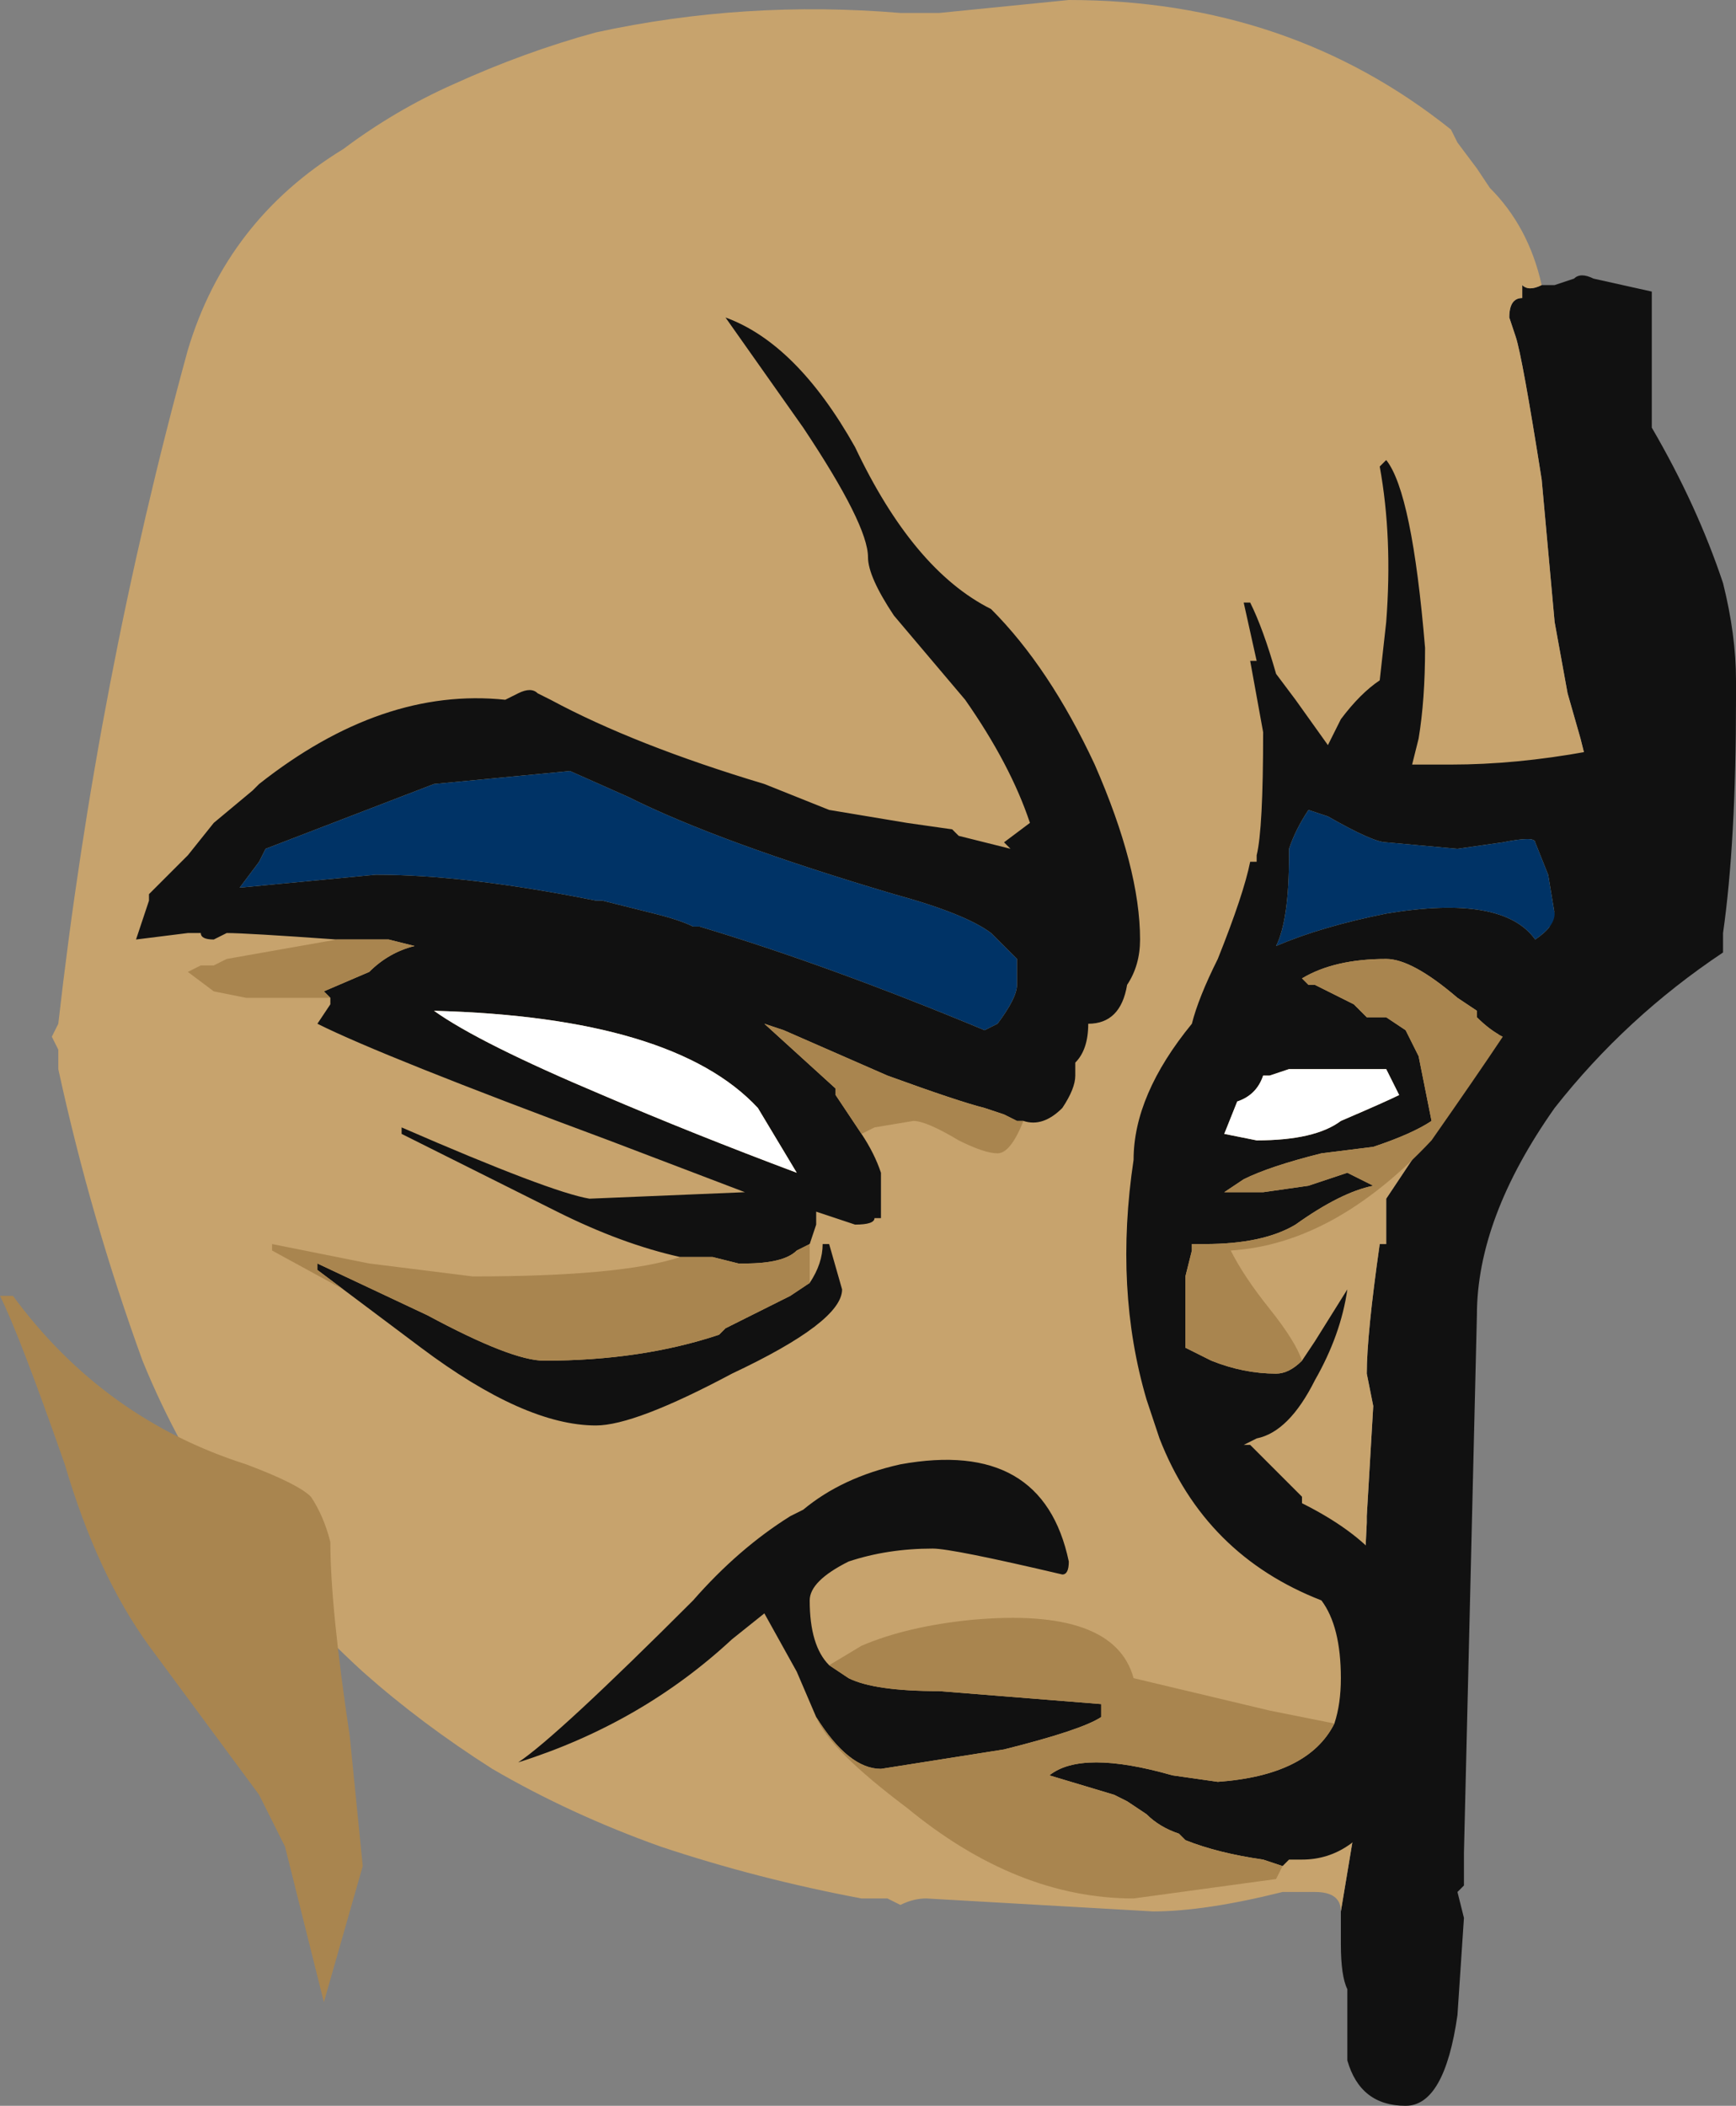 <?xml version="1.0" encoding="UTF-8" standalone="no"?>
<svg xmlns:ffdec="https://www.free-decompiler.com/flash" xmlns:xlink="http://www.w3.org/1999/xlink" ffdec:objectType="frame" height="113.75px" width="93.8px" xmlns="http://www.w3.org/2000/svg">
  <rect width="100%" height="100%" fill="#808080" stroke="none"/>
  <g transform="matrix(1.0, 0.0, 0.0, 1.0, 17.85, 74.2)">
    <use ffdec:characterId="270" height="16.25" transform="matrix(7.0, 0.0, 0.0, 7.0, -17.85, -74.2)" width="13.4" xlink:href="#shape0"/>
  </g>
  <defs>
    <g id="shape0" transform="matrix(1.0, 0.0, 0.0, 1.0, 2.55, 10.6)">
      <path d="M9.35 -8.4 L9.45 -8.4 9.6 -8.45 Q9.65 -8.5 9.75 -8.45 L10.2 -8.35 10.2 -7.3 Q10.55 -6.7 10.75 -6.1 10.85 -5.7 10.85 -5.35 L10.85 -5.2 Q10.85 -4.1 10.75 -3.4 L10.75 -3.25 Q10.0 -2.75 9.45 -2.05 8.85 -1.2 8.85 -0.45 L8.75 3.7 8.75 3.95 8.7 4.0 8.75 4.2 8.7 4.95 Q8.6 5.65 8.3 5.65 7.95 5.65 7.85 5.3 L7.85 4.75 Q7.8 4.65 7.8 4.4 L7.8 4.15 7.9 3.55 7.9 3.2 8.0 1.15 8.0 1.1 8.05 0.25 8.0 0.0 Q8.0 -0.3 8.1 -1.0 L8.15 -1.0 8.15 -1.35 8.55 -1.95 9.25 -2.95 9.75 -4.5 9.65 -4.9 9.55 -5.25 9.45 -5.8 9.35 -6.9 Q9.2 -7.85 9.15 -8.0 L9.1 -8.15 Q9.1 -8.3 9.2 -8.3 L9.2 -8.4 Q9.25 -8.35 9.35 -8.4 M-1.5 -1.45 L-1.5 -1.45" fill="#111111" fill-rule="evenodd" stroke="none"/>
      <path d="M7.8 4.15 Q7.8 4.0 7.6 4.0 L7.35 4.0 Q6.75 4.15 6.35 4.15 L4.6 4.05 Q4.5 4.05 4.4 4.1 L4.3 4.05 4.1 4.05 Q3.3 3.9 2.55 3.65 1.85 3.4 1.25 3.05 0.7 2.7 0.25 2.3 -0.9 1.25 -1.45 -0.1 -1.85 -1.2 -2.1 -2.35 L-2.1 -2.5 -2.15 -2.6 -2.1 -2.7 Q-1.8 -5.35 -1.1 -7.9 -0.8 -8.9 0.1 -9.45 0.5 -9.75 0.95 -9.95 1.5 -10.2 2.05 -10.35 3.2 -10.6 4.4 -10.5 L4.7 -10.5 5.7 -10.6 Q7.4 -10.6 8.65 -9.6 L8.7 -9.5 8.85 -9.3 8.95 -9.15 Q9.25 -8.85 9.35 -8.4 9.25 -8.35 9.2 -8.4 L9.2 -8.3 Q9.1 -8.3 9.1 -8.15 L9.15 -8.0 Q9.2 -7.85 9.35 -6.9 L9.45 -5.8 9.55 -5.25 9.65 -4.9 9.75 -4.5 9.25 -2.95 8.55 -1.95 8.15 -1.35 8.15 -1.0 8.1 -1.0 Q8.0 -0.3 8.0 0.0 L8.05 0.25 8.0 1.1 8.0 1.15 7.9 3.2 7.9 3.55 7.8 4.15 M-1.5 -1.45 L-1.5 -1.45" fill="#c7a36d" fill-rule="evenodd" stroke="none"/>
      <path d="M0.05 -3.35 Q-0.65 -3.4 -0.8 -3.4 L-0.9 -3.35 Q-1.0 -3.35 -1.0 -3.4 L-1.1 -3.4 -1.5 -3.35 -1.4 -3.65 -1.4 -3.7 -1.1 -4.0 -0.9 -4.25 -0.6 -4.5 -0.55 -4.55 Q0.4 -5.3 1.35 -5.2 L1.45 -5.25 Q1.55 -5.3 1.6 -5.25 L1.7 -5.2 Q2.35 -4.85 3.35 -4.55 L3.85 -4.35 4.45 -4.25 4.8 -4.2 4.85 -4.15 5.25 -4.05 5.2 -4.1 5.4 -4.25 Q5.25 -4.7 4.9 -5.2 L4.35 -5.85 Q4.15 -6.15 4.15 -6.3 4.15 -6.55 3.65 -7.3 L3.05 -8.15 Q3.6 -7.95 4.05 -7.15 4.5 -6.2 5.1 -5.9 5.55 -5.45 5.9 -4.7 6.25 -3.9 6.25 -3.35 6.25 -3.15 6.15 -3.0 6.1 -2.7 5.85 -2.7 5.85 -2.5 5.75 -2.4 L5.75 -2.3 Q5.75 -2.2 5.65 -2.05 5.5 -1.9 5.35 -1.95 L5.3 -1.95 5.2 -2.0 5.05 -2.05 Q4.85 -2.1 4.3 -2.3 L3.5 -2.65 3.35 -2.7 3.9 -2.2 3.9 -2.15 4.1 -1.85 Q4.2 -1.7 4.25 -1.55 L4.25 -1.2 4.2 -1.2 Q4.2 -1.15 4.05 -1.15 L3.75 -1.25 3.75 -1.15 3.7 -1.0 3.6 -0.95 Q3.5 -0.85 3.2 -0.85 L3.15 -0.85 2.95 -0.9 2.7 -0.9 Q2.25 -1.0 1.75 -1.25 L0.55 -1.85 0.55 -1.9 Q1.7 -1.4 2.0 -1.35 L3.2 -1.4 2.15 -1.8 Q0.4 -2.45 -0.1 -2.7 L0.0 -2.85 0.0 -2.9 -0.05 -2.95 0.3 -3.1 Q0.45 -3.25 0.65 -3.3 L0.45 -3.35 0.05 -3.35 M3.7 -0.7 Q3.8 -0.85 3.8 -1.0 L3.85 -1.0 3.95 -0.65 Q3.95 -0.4 3.1 0.0 2.35 0.4 2.05 0.4 1.5 0.4 0.7 -0.2 L0.1 -0.65 -0.1 -0.8 -0.1 -0.85 0.75 -0.45 Q1.4 -0.1 1.65 -0.1 2.4 -0.1 3.0 -0.3 L3.05 -0.35 3.55 -0.6 3.7 -0.7 M0.15 -4.3 L-0.5 -4.05 -0.55 -3.95 -0.7 -3.75 0.35 -3.85 Q1.05 -3.85 2.05 -3.65 L2.1 -3.65 2.5 -3.55 Q2.7 -3.5 2.8 -3.45 L2.85 -3.45 Q3.85 -3.15 5.05 -2.65 L5.15 -2.7 Q5.3 -2.9 5.3 -3.0 L5.3 -3.2 5.1 -3.4 Q4.9 -3.55 4.35 -3.7 3.0 -4.1 2.3 -4.45 L1.85 -4.65 0.8 -4.55 0.15 -4.3 M2.1 -2.15 Q2.8 -1.85 3.6 -1.55 L3.3 -2.05 Q2.65 -2.75 0.8 -2.8 1.15 -2.55 2.1 -2.15 M7.75 2.7 Q7.8 2.55 7.8 2.35 7.8 1.95 7.65 1.75 6.75 1.4 6.4 0.5 L6.3 0.2 Q6.05 -0.65 6.2 -1.65 6.2 -2.15 6.65 -2.7 6.7 -2.9 6.85 -3.2 7.05 -3.7 7.1 -3.95 L7.15 -3.95 7.15 -4.0 Q7.2 -4.2 7.2 -4.95 L7.1 -5.5 7.15 -5.5 7.05 -5.95 7.1 -5.95 Q7.2 -5.75 7.3 -5.4 L7.45 -5.2 7.7 -4.85 7.8 -5.05 Q7.95 -5.25 8.1 -5.35 L8.15 -5.8 Q8.2 -6.45 8.1 -7.0 L8.15 -7.05 Q8.35 -6.8 8.45 -5.6 8.45 -5.2 8.4 -4.9 L8.35 -4.7 8.65 -4.7 Q9.15 -4.7 9.7 -4.8 10.0 -4.85 10.0 -4.4 10.0 -4.1 9.8 -3.5 9.6 -2.85 9.3 -2.7 L9.15 -2.55 9.05 -2.6 Q8.95 -2.65 8.85 -2.75 L8.85 -2.8 8.7 -2.9 Q8.35 -3.2 8.15 -3.2 7.75 -3.2 7.5 -3.05 L7.55 -3.0 7.6 -3.0 7.9 -2.85 8.0 -2.75 8.1 -2.75 8.15 -2.75 8.3 -2.65 8.4 -2.45 8.5 -1.95 Q8.35 -1.85 8.05 -1.75 L7.65 -1.7 Q7.25 -1.6 7.05 -1.5 L6.9 -1.4 7.2 -1.4 7.55 -1.45 7.85 -1.55 8.05 -1.45 Q7.8 -1.4 7.45 -1.15 7.2 -1.0 6.75 -1.0 L6.65 -1.0 6.65 -0.95 6.6 -0.75 6.6 -0.2 6.8 -0.1 Q7.05 0.0 7.3 0.0 7.4 0.0 7.5 -0.1 L7.6 -0.25 7.85 -0.65 Q7.8 -0.3 7.6 0.05 7.4 0.45 7.15 0.5 L7.05 0.55 7.1 0.55 7.5 0.95 7.5 1.0 Q8.3 1.4 8.3 1.95 L8.25 2.7 8.3 2.8 Q8.3 3.05 8.15 3.3 7.9 3.75 7.5 3.75 L7.4 3.75 7.35 3.8 7.2 3.75 Q6.85 3.7 6.6 3.6 L6.55 3.55 Q6.4 3.5 6.3 3.4 L6.15 3.3 6.05 3.25 5.55 3.1 Q5.8 2.9 6.5 3.1 L6.85 3.15 Q7.55 3.1 7.75 2.7 M3.75 2.65 L3.6 2.3 3.35 1.85 3.1 2.05 Q2.4 2.7 1.45 3.0 1.75 2.8 2.8 1.75 3.15 1.35 3.55 1.1 L3.65 1.05 Q3.95 0.8 4.4 0.7 5.5 0.5 5.7 1.45 5.7 1.55 5.65 1.55 4.8 1.35 4.65 1.35 4.3 1.35 4.0 1.45 3.7 1.6 3.7 1.75 3.7 2.1 3.85 2.25 L4.0 2.35 Q4.2 2.45 4.7 2.45 L5.95 2.55 5.95 2.65 Q5.8 2.75 5.2 2.9 L4.25 3.05 Q4.0 3.05 3.75 2.65 M9.05 -4.1 L8.7 -4.05 8.15 -4.1 Q8.05 -4.1 7.7 -4.3 L7.55 -4.35 Q7.45 -4.2 7.4 -4.05 L7.4 -4.0 Q7.4 -3.5 7.3 -3.3 7.65 -3.45 8.15 -3.55 9.05 -3.7 9.3 -3.35 9.45 -3.45 9.45 -3.55 L9.4 -3.85 9.3 -4.1 Q9.3 -4.15 9.05 -4.1 M7.25 -2.3 L7.2 -2.3 Q7.15 -2.15 7.0 -2.1 L6.9 -1.85 7.15 -1.8 Q7.6 -1.8 7.8 -1.95 8.15 -2.1 8.25 -2.15 L8.15 -2.35 7.4 -2.35 7.25 -2.3" fill="#111111" fill-rule="evenodd" stroke="none"/>
      <path d="M5.35 -1.95 Q5.25 -1.7 5.15 -1.7 5.05 -1.7 4.85 -1.8 4.6 -1.95 4.5 -1.95 L4.2 -1.9 4.1 -1.85 3.9 -2.15 3.9 -2.2 3.35 -2.7 3.5 -2.65 4.3 -2.3 Q4.85 -2.1 5.05 -2.05 L5.2 -2.0 5.3 -1.95 5.35 -1.95 M3.7 -1.0 L3.7 -0.7 3.55 -0.6 3.05 -0.35 3.0 -0.3 Q2.4 -0.1 1.65 -0.1 1.4 -0.1 0.75 -0.45 L-0.1 -0.85 -0.1 -0.8 0.1 -0.65 -0.45 -0.95 -0.45 -1.0 0.3 -0.85 1.1 -0.75 Q2.25 -0.75 2.7 -0.9 L2.95 -0.9 3.15 -0.85 3.2 -0.85 Q3.5 -0.85 3.6 -0.95 L3.7 -1.0 M0.0 -2.9 L-0.65 -2.9 -0.9 -2.95 -1.1 -3.1 -1.0 -3.15 -0.9 -3.15 -0.8 -3.2 0.05 -3.35 0.45 -3.35 0.65 -3.3 Q0.45 -3.25 0.3 -3.1 L-0.05 -2.95 0.0 -2.9 M9.05 -2.6 Q8.85 -2.3 8.5 -1.8 7.75 -1.0 6.95 -0.95 7.05 -0.75 7.25 -0.5 7.45 -0.25 7.5 -0.1 7.4 0.0 7.3 0.0 7.05 0.0 6.8 -0.1 L6.6 -0.2 6.6 -0.75 6.65 -0.95 6.65 -1.0 6.75 -1.0 Q7.2 -1.0 7.45 -1.15 7.8 -1.4 8.05 -1.45 L7.85 -1.55 7.55 -1.45 7.2 -1.4 6.9 -1.4 7.05 -1.5 Q7.25 -1.6 7.65 -1.7 L8.05 -1.75 Q8.35 -1.85 8.5 -1.95 L8.4 -2.45 8.3 -2.65 8.15 -2.75 8.1 -2.75 8.0 -2.75 7.9 -2.85 7.6 -3.0 7.55 -3.0 7.5 -3.05 Q7.75 -3.2 8.15 -3.2 8.35 -3.2 8.7 -2.9 L8.85 -2.8 8.85 -2.75 Q8.95 -2.65 9.05 -2.6 M7.35 3.8 L7.3 3.9 6.2 4.05 Q5.3 4.05 4.45 3.35 3.85 2.9 3.75 2.65 4.0 3.05 4.25 3.05 L5.2 2.9 Q5.8 2.75 5.95 2.65 L5.95 2.55 4.7 2.45 Q4.2 2.45 4.0 2.35 L3.85 2.25 4.1 2.1 Q4.45 1.95 4.95 1.9 6.05 1.8 6.2 2.35 L7.25 2.6 7.75 2.7 Q7.55 3.1 6.85 3.15 L6.5 3.1 Q5.8 2.9 5.55 3.1 L6.05 3.25 6.15 3.3 6.3 3.4 Q6.4 3.5 6.55 3.55 L6.6 3.6 Q6.85 3.7 7.2 3.75 L7.35 3.8 M0.0 1.3 Q0.0 1.8 0.15 2.8 L0.25 3.8 -0.05 4.85 -0.35 3.65 -0.55 3.25 -1.4 2.1 Q-1.8 1.55 -2.05 0.7 -2.4 -0.3 -2.55 -0.6 L-2.45 -0.6 Q-1.75 0.35 -0.65 0.7 -0.25 0.85 -0.15 0.95 -0.05 1.1 0.0 1.3" fill="#a9854f" fill-rule="evenodd" stroke="none"/>
      <path d="M2.1 -2.15 Q1.15 -2.55 0.8 -2.8 2.65 -2.75 3.3 -2.05 L3.6 -1.55 Q2.8 -1.85 2.1 -2.15 M7.25 -2.3 L7.4 -2.35 8.15 -2.35 8.25 -2.15 Q8.15 -2.1 7.8 -1.95 7.6 -1.8 7.15 -1.8 L6.9 -1.85 7.0 -2.1 Q7.15 -2.15 7.2 -2.3 L7.25 -2.3" fill="#ffffff" fill-rule="evenodd" stroke="none"/>
      <path d="M0.15 -4.3 L0.8 -4.55 1.85 -4.65 2.3 -4.45 Q3.0 -4.1 4.35 -3.7 4.9 -3.55 5.1 -3.4 L5.3 -3.2 5.3 -3.0 Q5.3 -2.9 5.15 -2.7 L5.05 -2.65 Q3.85 -3.15 2.85 -3.45 L2.8 -3.45 Q2.7 -3.5 2.5 -3.55 L2.1 -3.65 2.05 -3.65 Q1.05 -3.85 0.35 -3.85 L-0.7 -3.75 -0.55 -3.95 -0.5 -4.05 0.15 -4.3 M9.05 -4.1 Q9.3 -4.15 9.3 -4.1 L9.4 -3.85 9.45 -3.55 Q9.45 -3.45 9.3 -3.35 9.05 -3.7 8.15 -3.55 7.65 -3.45 7.3 -3.3 7.4 -3.5 7.4 -4.0 L7.4 -4.05 Q7.45 -4.2 7.55 -4.35 L7.7 -4.3 Q8.05 -4.1 8.15 -4.1 L8.7 -4.05 9.05 -4.1" fill="#003366" fill-rule="evenodd" stroke="none"/>
    </g>
  </defs>
</svg>
